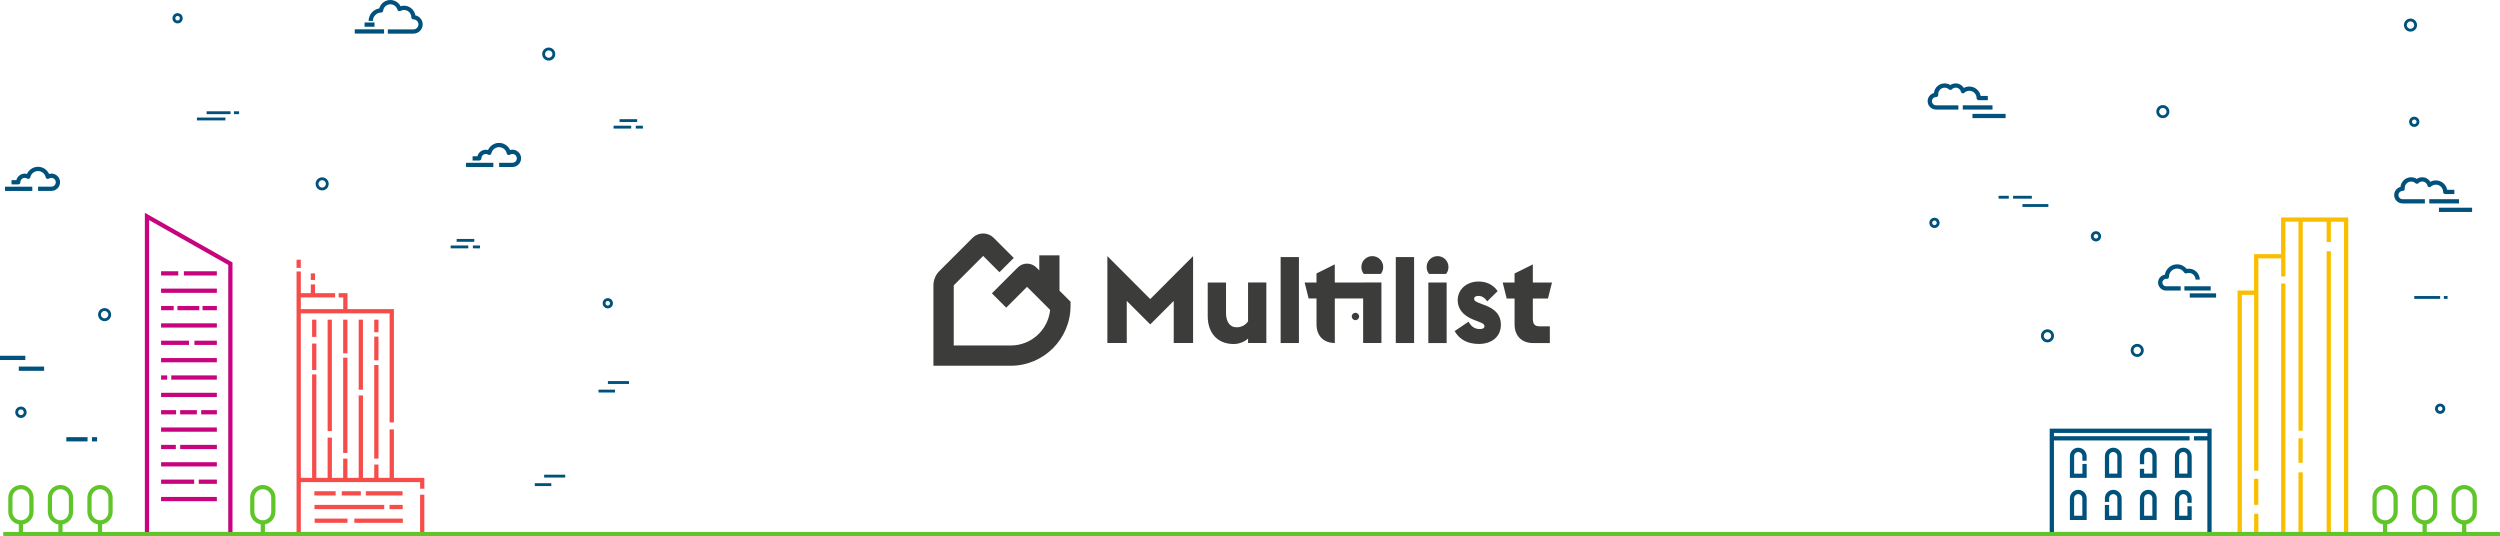 <?xml version="1.0" encoding="UTF-8"?><svg id="a" xmlns="http://www.w3.org/2000/svg" viewBox="0 0 710.51 152.39"><defs><style>.b{fill:#f64d4b;}.c{fill:#f9be00;}.d{fill:#00527d;}.e{fill:#c7037d;}.f{fill:#3c3c3b;}.g{fill:#5fc529;}</style></defs><polygon class="f" points="314.72 72.79 314.72 97.49 320.23 97.49 320.23 85.52 326.9 92.2 333.58 85.52 333.58 97.49 339.08 97.49 339.08 72.79 326.9 85 314.72 72.79"/><path class="f" d="M354.71,91.3c-.69,1.1-1.96,1.72-3.24,1.72-2.06,0-3.03-1.72-3.03-4.06v-8.67h-5.2v9.6c0,4.68,2.72,7.88,7.36,7.88,1.45,0,3.03-.55,4.1-1.55v1.27h5.2v-17.21h-5.2v11.01Z"/><rect class="f" x="363.96" y="73.06" width="5.2" height="24.43"/><path class="f" d="M390.01,72.79c-1.72,0-3.1,1.38-3.1,3.1,0,.76,.24,1.45,.69,1.96h4.82c.45-.52,.69-1.2,.69-1.96,0-1.72-1.38-3.1-3.1-3.1"/><path class="f" d="M387.4,80.29h-8.05v-5.16l-5.2,2.58v2.58h-3.37l1.14,4.54h2.24v7.36c0,3.25,2,5.27,5.2,5.3v-12.66h8.05v12.66h5.2v-17.21h-5.2Z"/><rect class="f" x="396.69" y="73.06" width="5.2" height="24.43"/><path class="f" d="M408.56,72.79c-1.72,0-3.1,1.38-3.1,3.1,0,.76,.24,1.45,.69,1.96h4.82c.45-.52,.69-1.2,.69-1.96,0-1.72-1.38-3.1-3.1-3.1"/><rect class="f" x="405.94" y="80.29" width="5.2" height="17.21"/><path class="f" d="M421.95,86.72l-.72-.28c-1.72-.65-2.27-.86-2.27-1.55,0-.55,.55-.79,1.24-.79,1.07,0,1.83,.62,2.48,1.55l2.96-2.92c-1.31-1.89-3.24-2.72-5.44-2.72-3.3,0-5.92,2.17-5.92,5.33,0,2.44,1.55,4.37,4.54,5.54l.89,.34c1.69,.65,2.17,.86,2.17,1.51,0,.62-.62,.79-1.34,.79-1.55,0-2.48-.86-3.17-2.1l-3.96,2.68c1.48,2.58,3.92,3.65,6.92,3.65,3.51,0,6.23-1.96,6.23-5.47,0-2.55-1.34-4.34-4.61-5.58"/><path class="f" d="M435.64,90.72v-5.88h4.3l1.14-4.54h-5.44v-5.16l-5.2,2.58v2.58h-3.37l1.14,4.54h2.24v7.36c0,3.27,2.03,5.3,5.27,5.3h4.75v-4.75h-2.82c-1.41,0-2-.59-2-2.03"/><path class="f" d="M385.22,88.89c-.58,0-1.05,.47-1.05,1.05s.47,1.05,1.05,1.05,1.05-.47,1.05-1.05-.47-1.05-1.05-1.05"/><path class="f" d="M301.13,72.57h-5.76v4.28l-.84-.84c-1.46-1.45-3.82-1.45-5.27,0l-7.36,7.36,4.07,4.07,5.92-5.92,6.56,6.56c-.57,5.71-5.4,10.11-11.19,10.11h-16.2v-17.06s0-.04,.02-.05l8.34-8.34,4.63,4.63,4.07-4.07-5.71-5.71c-.8-.8-1.86-1.24-3-1.24s-2.2,.44-3,1.24l-9.42,9.42c-1.1,1.1-1.71,2.57-1.71,4.12v22.82h21.96c9.38,0,17.01-7.63,17.01-17.01v-1.19l-3.14-3.14v-10.04Z"/><path class="g" d="M74.7,137.83c-1.98,0-3.6,1.61-3.6,3.6v4.04c0,1.78,1.3,3.26,2.99,3.55v2.76h1.21v-2.76c1.7-.29,2.99-1.77,2.99-3.55v-4.04c0-1.98-1.62-3.6-3.6-3.6m2.39,7.64c0,1.32-1.07,2.39-2.39,2.39s-2.39-1.07-2.39-2.39v-4.04c0-1.32,1.07-2.39,2.39-2.39s2.39,1.07,2.39,2.39v4.04Z"/><path class="g" d="M28.43,137.83c-1.98,0-3.6,1.61-3.6,3.6v4.04c0,1.78,1.3,3.26,2.99,3.55v2.76h1.21v-2.76c1.7-.29,2.99-1.77,2.99-3.55v-4.04c0-1.98-1.62-3.6-3.6-3.6m2.39,7.64c0,1.32-1.07,2.39-2.39,2.39s-2.39-1.07-2.39-2.39v-4.04c0-1.32,1.07-2.39,2.39-2.39s2.39,1.07,2.39,2.39v4.04Z"/><path class="g" d="M17.19,137.83c-1.98,0-3.6,1.61-3.6,3.6v4.04c0,1.78,1.3,3.26,2.99,3.55v2.76h1.21v-2.76c1.7-.29,2.99-1.77,2.99-3.55v-4.04c0-1.98-1.62-3.6-3.6-3.6m2.39,7.64c0,1.32-1.07,2.39-2.39,2.39s-2.39-1.07-2.39-2.39v-4.04c0-1.32,1.07-2.39,2.39-2.39s2.39,1.07,2.39,2.39v4.04Z"/><path class="g" d="M5.95,137.83c-1.98,0-3.6,1.61-3.6,3.6v4.04c0,1.78,1.3,3.26,2.99,3.55v2.76h1.21v-2.76c1.7-.29,2.99-1.77,2.99-3.55v-4.04c0-1.98-1.62-3.6-3.6-3.6m2.39,7.64c0,1.32-1.07,2.39-2.39,2.39s-2.39-1.07-2.39-2.39v-4.04c0-1.32,1.07-2.39,2.39-2.39s2.39,1.07,2.39,2.39v4.04Z"/><path class="g" d="M677.86,137.83c-1.98,0-3.6,1.61-3.6,3.6v4.04c0,1.78,1.3,3.26,2.99,3.55v2.76h1.21v-2.76c1.7-.29,2.99-1.77,2.99-3.55v-4.04c0-1.98-1.62-3.6-3.6-3.6m2.39,7.64c0,1.32-1.07,2.39-2.39,2.39s-2.39-1.07-2.39-2.39v-4.04c0-1.32,1.07-2.39,2.39-2.39s2.39,1.07,2.39,2.39v4.04Z"/><path class="g" d="M689.1,137.83c-1.98,0-3.6,1.61-3.6,3.6v4.04c0,1.78,1.3,3.26,2.99,3.55v2.76h1.21v-2.76c1.7-.29,2.99-1.77,2.99-3.55v-4.04c0-1.98-1.62-3.6-3.6-3.6m2.39,7.64c0,1.32-1.07,2.39-2.39,2.39s-2.39-1.07-2.39-2.39v-4.04c0-1.32,1.07-2.39,2.39-2.39s2.39,1.07,2.39,2.39v4.04Z"/><path class="g" d="M700.34,137.83c-1.98,0-3.6,1.61-3.6,3.6v4.04c0,1.78,1.3,3.26,2.99,3.55v2.76h1.21v-2.76c1.7-.29,2.99-1.77,2.99-3.55v-4.04c0-1.98-1.62-3.6-3.6-3.6m2.39,7.64c0,1.32-1.07,2.39-2.39,2.39s-2.39-1.07-2.39-2.39v-4.04c0-1.32,1.07-2.39,2.39-2.39s2.39,1.07,2.39,2.39v4.04Z"/><polygon class="b" points="120.6 138.9 120.6 135.81 111.95 135.81 111.95 122.04 110.73 122.04 110.73 135.81 107.57 135.81 107.57 132.03 106.36 132.03 106.36 135.81 103.16 135.81 103.16 112.39 101.94 112.39 101.94 135.81 98.74 135.81 98.74 130.35 97.53 130.35 97.53 135.81 94.33 135.81 94.33 124.37 93.11 124.37 93.11 135.81 89.91 135.81 89.91 106.41 88.7 106.41 88.7 135.81 85.5 135.81 85.5 89.06 98.76 89.06 110.73 89.06 110.73 120.05 111.95 120.05 111.95 87.85 98.76 87.85 98.76 83.32 96.25 83.32 96.25 84.53 97.55 84.53 97.55 87.85 85.5 87.85 85.5 84.53 95.24 84.53 95.24 83.32 89.54 83.32 89.54 80.83 88.33 80.83 88.33 83.32 85.5 83.32 85.5 82.59 85.5 81.1 85.5 77.16 84.28 77.16 84.28 81.1 84.28 82.59 84.28 83.32 84.28 83.92 84.28 87.85 84.28 89.06 84.28 135.81 84.28 137.02 84.28 152.39 120.6 152.39 120.6 140.59 119.39 140.59 119.39 151.18 85.5 151.18 85.5 137.02 111.95 137.02 119.39 137.02 119.39 138.9 120.6 138.9"/><rect class="b" x="84.28" y="73.81" width="1.21" height="2.33"/><rect class="b" x="88.33" y="77.69" width="1.21" height="1.87"/><rect class="b" x="88.7" y="97.64" width="1.21" height="7.52"/><rect class="b" x="88.7" y="90.85" width="1.21" height="4.9"/><rect class="b" x="93.11" y="90.85" width="1.21" height="31.67"/><rect class="b" x="97.53" y="101.66" width="1.21" height="27.07"/><rect class="b" x="97.53" y="90.85" width="1.21" height="9.57"/><rect class="b" x="101.94" y="90.85" width="1.21" height="19.92"/><rect class="b" x="106.36" y="103.73" width="1.21" height="26.62"/><rect class="b" x="106.36" y="95.66" width="1.21" height="6.74"/><rect class="b" x="106.36" y="90.85" width="1.21" height="3.58"/><rect class="b" x="103.97" y="139.61" width="10.44" height="1.21"/><rect class="b" x="97.13" y="139.61" width="5.42" height="1.21"/><rect class="b" x="89.34" y="139.61" width="6.05" height="1.21"/><rect class="b" x="110.71" y="143.49" width="3.74" height="1.21"/><rect class="b" x="89.38" y="143.49" width="19.81" height="1.21"/><rect class="b" x="100.7" y="147.38" width="13.79" height="1.21"/><rect class="b" x="89.42" y="147.38" width="9.34" height="1.21"/><path class="e" d="M41.17,60.48v91.92h24.91V74.59l-24.91-14.11Zm23.7,90.7h-22.49V62.56l22.49,12.74v75.88Z"/><rect class="e" x="52.27" y="77.09" width="9.36" height="1.21"/><rect class="e" x="45.78" y="77.09" width="4.88" height="1.21"/><rect class="e" x="45.78" y="82.02" width="15.85" height="1.21"/><rect class="e" x="57.56" y="86.96" width="4.08" height="1.21"/><rect class="e" x="50.43" y="86.96" width="6.21" height="1.21"/><rect class="e" x="45.78" y="86.96" width="3.58" height="1.21"/><rect class="e" x="45.78" y="91.89" width="15.85" height="1.21"/><rect class="e" x="55.26" y="96.82" width="6.37" height="1.21"/><rect class="e" x="45.78" y="96.82" width="7.93" height="1.21"/><rect class="e" x="45.78" y="101.76" width="15.85" height="1.21"/><rect class="e" x="48.67" y="106.69" width="12.96" height="1.21"/><rect class="e" x="45.78" y="106.69" width="1.74" height="1.21"/><rect class="e" x="45.78" y="111.63" width="15.85" height="1.21"/><rect class="e" x="57.18" y="116.56" width="4.46" height="1.21"/><rect class="e" x="51.2" y="116.56" width="4.75" height="1.21"/><rect class="e" x="45.78" y="116.56" width="4.27" height="1.21"/><rect class="e" x="45.78" y="121.49" width="15.85" height="1.21"/><rect class="e" x="51.21" y="126.43" width="10.43" height="1.21"/><rect class="e" x="45.78" y="126.43" width="4.19" height="1.21"/><rect class="e" x="45.78" y="131.36" width="15.85" height="1.21"/><rect class="e" x="56.49" y="136.3" width="5.15" height="1.21"/><rect class="e" x="45.78" y="136.3" width="9.4" height="1.21"/><rect class="e" x="45.78" y="141.23" width="15.85" height="1.21"/><path class="d" d="M582.53,152.39h46.02v-30.57h-46.02v30.57Zm1.21-1.21v-26h38.54v-1.21h-38.54v-.93h43.6v.93h-3.8v1.21h3.8v26h-43.6Z"/><path class="d" d="M590.66,127.24c-1.32,0-2.39,1.07-2.39,2.39v6.19h4.77v-3.96h-1.21v2.75h-2.35v-4.97c0-.65,.53-1.17,1.17-1.17s1.17,.53,1.17,1.17v1.31h1.21v-1.31c0-1.32-1.07-2.39-2.39-2.39"/><path class="d" d="M600.61,127.24c-1.32,0-2.39,1.07-2.39,2.39v6.19h4.77v-6.19c0-1.32-1.07-2.39-2.39-2.39m1.17,7.36h-2.35v-4.97c0-.65,.53-1.17,1.17-1.17s1.17,.53,1.17,1.17v4.97Z"/><path class="d" d="M610.56,127.24c-1.32,0-2.39,1.07-2.39,2.39v2.3h1.21v-2.3c0-.65,.53-1.17,1.17-1.17s1.17,.53,1.17,1.17v4.97h-2.35v-1.37h-1.21v2.58h4.77v-6.19c0-1.32-1.07-2.39-2.39-2.39"/><path class="d" d="M620.51,127.24c-1.32,0-2.39,1.07-2.39,2.39v6.19h4.77v-6.19c0-1.32-1.07-2.39-2.39-2.39m1.17,7.36h-2.35v-4.97c0-.65,.53-1.17,1.17-1.17s1.17,.53,1.17,1.17v4.97Z"/><path class="d" d="M590.66,139.21c-1.32,0-2.39,1.07-2.39,2.39v6.19h4.77v-6.19c0-1.32-1.07-2.39-2.39-2.39m1.17,7.36h-2.35v-4.97c0-.65,.53-1.17,1.17-1.17s1.17,.53,1.17,1.17v4.97Z"/><path class="d" d="M600.61,139.21c-1.32,0-2.39,1.07-2.39,2.39v1.06h1.21v-1.06c0-.65,.53-1.17,1.17-1.17s1.17,.53,1.17,1.17v4.97h-2.35v-3.07h-1.21v4.29h4.77v-6.19c0-1.32-1.07-2.39-2.39-2.39"/><path class="d" d="M610.56,139.21c-1.32,0-2.39,1.07-2.39,2.39v6.19h4.77v-6.19c0-1.32-1.07-2.39-2.39-2.39m1.17,7.36h-2.35v-4.97c0-.65,.53-1.17,1.17-1.17s1.17,.53,1.17,1.17v4.97Z"/><path class="d" d="M620.51,139.21c-1.32,0-2.39,1.07-2.39,2.39v6.19h4.77v-3.9h-1.21v2.69h-2.35v-4.97c0-.65,.53-1.17,1.17-1.17s1.17,.53,1.17,1.17v1.29h1.21v-1.29c0-1.32-1.07-2.39-2.39-2.39"/><rect class="c" x="640.61" y="136.06" width="1.21" height="7.43"/><path class="c" d="M662.45,61.8h-14.16v10.43h-7.68v10.35h-4.69v69.8h31.46V61.8h-4.93Zm3.72,89.38h-3.72V71.39h-1.21v79.79h-6.79v-16.95h-1.21v16.95h-3.72V80.59h-1.21v70.59h-6.47v-5.15h-1.21v5.15h-3.48V83.8h3.48v49.96h1.21v-60.32h6.47v5.14h1.21v-15.58h3.72v59.41h1.21V63.01h6.79v5.77h1.21v-5.77h3.72v88.16Z"/><rect class="c" x="653.23" y="124.57" width="1.21" height="6.95"/><path class="d" d="M5.95,115.55c-.89,0-1.62,.73-1.62,1.62s.73,1.62,1.62,1.62,1.62-.73,1.62-1.62-.73-1.62-1.62-1.62m0,2.43c-.45,0-.81-.36-.81-.81s.36-.81,.81-.81,.81,.36,.81,.81-.36,.81-.81,.81"/><path class="d" d="M29.73,87.56c-1.03,0-1.86,.83-1.86,1.86s.83,1.86,1.86,1.86,1.86-.83,1.86-1.86-.83-1.86-1.86-1.86m0,2.91c-.58,0-1.05-.47-1.05-1.05s.47-1.05,1.05-1.05,1.05,.47,1.05,1.05-.47,1.05-1.05,1.05"/><path class="d" d="M91.56,50.4c-1.03,0-1.86,.83-1.86,1.86s.83,1.86,1.86,1.86,1.86-.84,1.86-1.86-.83-1.86-1.86-1.86m0,2.91c-.58,0-1.05-.47-1.05-1.05s.47-1.05,1.05-1.05,1.05,.47,1.05,1.05-.47,1.05-1.05,1.05"/><path class="d" d="M171.28,86.19c0,.8,.65,1.46,1.46,1.46s1.46-.65,1.46-1.46-.65-1.46-1.46-1.46-1.46,.65-1.46,1.46m2.1,0c0,.36-.29,.65-.65,.65s-.65-.29-.65-.65,.29-.65,.65-.65,.65,.29,.65,.65"/><path class="d" d="M693.5,114.7c-.8,0-1.46,.65-1.46,1.46s.65,1.46,1.46,1.46,1.46-.65,1.46-1.46-.65-1.46-1.46-1.46m0,2.1c-.36,0-.65-.29-.65-.65s.29-.65,.65-.65,.65,.29,.65,.65-.29,.65-.65,.65"/><path class="d" d="M549.78,61.88c-.8,0-1.46,.65-1.46,1.46s.65,1.46,1.46,1.46,1.46-.65,1.46-1.46-.65-1.46-1.46-1.46m0,2.1c-.36,0-.65-.29-.65-.65s.29-.65,.65-.65,.65,.29,.65,.65-.29,.65-.65,.65"/><path class="d" d="M595.68,65.7c-.8,0-1.46,.65-1.46,1.46s.65,1.46,1.46,1.46,1.46-.65,1.46-1.46-.65-1.46-1.46-1.46m0,2.1c-.36,0-.65-.29-.65-.65s.29-.65,.65-.65,.65,.29,.65,.65-.29,.65-.65,.65"/><path class="d" d="M687.6,34.62c0-.8-.65-1.46-1.46-1.46s-1.46,.65-1.46,1.46,.65,1.46,1.46,1.46,1.46-.65,1.46-1.46m-2.1,0c0-.36,.29-.65,.65-.65s.65,.29,.65,.65-.29,.65-.65,.65-.65-.29-.65-.65"/><path class="d" d="M50.47,3.73c-.8,0-1.46,.65-1.46,1.46s.65,1.46,1.46,1.46,1.46-.65,1.46-1.46-.65-1.46-1.46-1.46m0,2.1c-.36,0-.65-.29-.65-.65s.29-.65,.65-.65,.65,.29,.65,.65-.29,.65-.65,.65"/><path class="d" d="M155.95,13.51c-1.03,0-1.86,.83-1.86,1.86s.83,1.86,1.86,1.86,1.86-.83,1.86-1.86-.83-1.86-1.86-1.86m0,2.91c-.58,0-1.05-.47-1.05-1.05s.47-1.05,1.05-1.05,1.05,.47,1.05,1.05-.47,1.05-1.05,1.05"/><path class="d" d="M581.9,93.59c-1.03,0-1.86,.83-1.86,1.86s.83,1.86,1.86,1.86,1.86-.83,1.86-1.86-.83-1.86-1.86-1.86m0,2.91c-.58,0-1.05-.47-1.05-1.05s.47-1.05,1.05-1.05,1.05,.47,1.05,1.05-.47,1.05-1.05,1.05"/><path class="d" d="M607.41,97.73c-1.03,0-1.86,.83-1.86,1.86s.83,1.86,1.86,1.86,1.86-.84,1.86-1.86-.83-1.86-1.86-1.86m0,2.91c-.58,0-1.05-.47-1.05-1.05s.47-1.05,1.05-1.05,1.05,.47,1.05,1.05-.47,1.05-1.05,1.05"/><path class="d" d="M614.69,33.58c1.03,0,1.86-.83,1.86-1.86s-.83-1.86-1.86-1.86-1.86,.84-1.86,1.86,.83,1.86,1.86,1.86m0-2.91c.58,0,1.05,.47,1.05,1.05s-.47,1.05-1.05,1.05-1.05-.47-1.05-1.05,.47-1.05,1.05-1.05"/><path class="d" d="M685.07,5.27c-1.03,0-1.86,.83-1.86,1.86s.83,1.86,1.86,1.86,1.86-.83,1.86-1.86-.83-1.86-1.86-1.86m0,2.91c-.58,0-1.05-.47-1.05-1.05s.47-1.05,1.05-1.05,1.05,.47,1.05,1.05-.47,1.05-1.05,1.05"/><rect class="d" y="101.11" width="7.2" height="1.21"/><rect class="d" x="5.34" y="104.18" width="7.2" height="1.21"/><rect class="d" x="18.85" y="124.24" width="6.03" height="1.21"/><rect class="d" x="26.13" y="124.24" width="1.46" height="1.21"/><rect class="d" x="58.72" y="31.63" width="6.79" height=".81"/><rect class="d" x="66.49" y="31.63" width="1.46" height=".81"/><rect class="d" x="55.97" y="33.41" width="8.09" height=".81"/><rect class="d" x="172.77" y="108.31" width="5.99" height=".81"/><rect class="d" x="170.1" y="110.74" width="4.69" height=".81"/><rect class="d" x="154.65" y="134.91" width="5.99" height=".81"/><rect class="d" x="151.99" y="137.33" width="4.69" height=".81"/><rect class="d" x="686.14" y="84.13" width="7.36" height=".81"/><rect class="d" x="694.56" y="84.13" width="1.05" height=".81"/><rect class="d" x="568" y="55.65" width="2.91" height=".81"/><rect class="d" x="574.79" y="58" width="7.36" height=".81"/><rect class="d" x="572.12" y="55.65" width="5.34" height=".81"/><rect class="d" x="129.78" y="67.91" width="5.01" height=".81"/><rect class="d" x="128.08" y="69.77" width="5.01" height=".81"/><rect class="d" x="134.39" y="69.77" width="2.02" height=".81"/><rect class="d" x="176.08" y="33.87" width="5.01" height=".81"/><rect class="d" x="174.38" y="35.73" width="5.01" height=".81"/><rect class="d" x="180.69" y="35.73" width="2.02" height=".81"/><path class="d" d="M145.63,42.55c-.23,0-.45,.03-.66,.09-.54-1.21-1.77-2.03-3.14-2.03s-2.58,.82-3.13,2.02c-.2-.05-.42-.08-.63-.08-1.15,0-2.12,.79-2.39,1.86h-1.37v1.21h1.9c.33,0,.61-.27,.61-.61,0-.69,.56-1.25,1.25-1.25,.24,0,.47,.07,.67,.19,.17,.11,.38,.12,.56,.05,.18-.08,.32-.24,.36-.43,.22-1.02,1.13-1.75,2.17-1.75s1.97,.74,2.18,1.77c.04,.2,.18,.36,.36,.44,.19,.08,.4,.05,.57-.06,.21-.14,.45-.21,.69-.21,.69,0,1.25,.56,1.25,1.25s-.56,1.25-1.25,1.25h-3.78v1.21h3.78c1.36,0,2.47-1.11,2.47-2.47s-1.11-2.47-2.47-2.47"/><rect class="d" x="132.45" y="46.27" width="7.76" height="1.21"/><path class="d" d="M14.6,49.34c-.23,0-.45,.03-.66,.09-.54-1.21-1.77-2.03-3.14-2.03s-2.58,.82-3.13,2.02c-.2-.05-.42-.08-.63-.08-1.15,0-2.12,.79-2.39,1.86h-1.37v1.21h1.9c.33,0,.61-.27,.61-.61,0-.69,.56-1.25,1.25-1.25,.24,0,.47,.07,.67,.19,.17,.11,.38,.12,.56,.05s.32-.24,.36-.43c.22-1.01,1.13-1.75,2.17-1.75s1.97,.74,2.18,1.77c.04,.2,.18,.36,.36,.44,.19,.08,.4,.05,.57-.06,.21-.14,.45-.21,.69-.21,.69,0,1.25,.56,1.25,1.25s-.56,1.25-1.25,1.25h-3.78v1.21h3.78c1.36,0,2.47-1.11,2.47-2.47s-1.11-2.47-2.47-2.47"/><rect class="d" x="1.42" y="53.06" width="7.76" height="1.21"/><path class="d" d="M118.05,4.35c-.26-1.55-1.61-2.73-3.23-2.73-.33,0-.66,.05-.97,.15-.55-1.07-1.67-1.77-2.91-1.77-1.49,0-2.77,1-3.15,2.39-1.71,.27-3.03,1.78-3.03,3.55h1.21c0-1.29,1.05-2.36,2.34-2.38,.3,0,.55-.23,.59-.53,.12-1.03,1-1.81,2.05-1.81,.93,0,1.74,.62,1.99,1.51,.05,.18,.18,.33,.35,.4,.17,.07,.37,.06,.53-.03,.31-.17,.66-.26,1.01-.26,1.14,0,2.06,.92,2.06,2.06,0,.33,.27,.61,.61,.61,.78,0,1.42,.64,1.42,1.42s-.64,1.42-1.42,1.42h-7.28v1.21h7.28c1.45,0,2.63-1.18,2.63-2.63,0-1.26-.89-2.31-2.07-2.57"/><rect class="d" x="100.82" y="8.33" width="8.33" height="1.21"/><rect class="d" x="103.61" y="6.39" width="2.83" height="1.21"/><path class="d" d="M558.27,26.37c.38-.36,.89-.57,1.42-.57,1.14,0,2.06,.93,2.06,2.06,0,.34,.27,.61,.61,.61h2.59v-1.21h-2.04c-.29-1.52-1.62-2.67-3.22-2.67-.56,0-1.09,.14-1.57,.4-.48-.79-1.34-1.29-2.31-1.29-.56,0-1.08,.16-1.53,.47-.48-.31-1.04-.47-1.63-.47-1.57,0-2.87,1.21-3.02,2.74-1.03,.26-1.79,1.2-1.79,2.31,0,1.32,1.07,2.39,2.39,2.39h6.34v-1.21h-6.34c-.65,0-1.17-.53-1.17-1.17s.52-1.17,1.17-1.17h.01c.17,0,.34-.07,.45-.2,.12-.13,.17-.3,.16-.47,0-.06,0-.12,0-.18,0-1,.82-1.82,1.82-1.82,.46,0,.9,.17,1.23,.48,.24,.22,.62,.21,.85-.03,.29-.29,.67-.46,1.08-.46,.7,0,1.3,.47,1.46,1.15,.05,.21,.21,.38,.42,.44,.21,.06,.43,0,.59-.14"/><rect class="d" x="557.83" y="29.93" width="8.45" height="1.21"/><rect class="d" x="560.58" y="32.36" width="9.42" height="1.21"/><path class="d" d="M690.86,53.05c.38-.36,.89-.57,1.42-.57,1.14,0,2.06,.93,2.06,2.06,0,.34,.27,.61,.61,.61h2.59v-1.21h-2.04c-.29-1.52-1.62-2.67-3.22-2.67-.56,0-1.09,.14-1.57,.4-.48-.79-1.34-1.29-2.31-1.29-.56,0-1.08,.16-1.53,.47-.48-.31-1.04-.47-1.63-.47-1.57,0-2.87,1.21-3.02,2.74-1.03,.26-1.79,1.2-1.79,2.31,0,1.32,1.07,2.39,2.39,2.39h6.34v-1.21h-6.34c-.65,0-1.17-.53-1.17-1.17s.52-1.17,1.17-1.17h.01c.17,0,.34-.07,.45-.2,.12-.13,.17-.3,.16-.47,0-.06,0-.12,0-.18,0-1,.82-1.82,1.82-1.82,.46,0,.9,.17,1.23,.48,.24,.22,.62,.21,.85-.03,.29-.29,.67-.46,1.08-.46,.7,0,1.3,.47,1.46,1.15,.05,.21,.21,.38,.42,.44,.21,.06,.43,0,.59-.14"/><rect class="d" x="690.41" y="56.61" width="8.45" height="1.21"/><rect class="d" x="693.16" y="59.03" width="9.42" height="1.21"/><path class="d" d="M621.43,77.68c.21-.08,.43-.11,.65-.11,1.05,0,1.9,.85,1.9,1.9h1.21c0-1.71-1.39-3.11-3.11-3.11-.21,0-.41,.02-.61,.06-.67-.82-1.66-1.3-2.73-1.3-1.75,0-3.21,1.28-3.48,2.95-1.09,.16-1.93,1.1-1.93,2.24,0,1.21,.98,2.22,2.18,2.26,.02,0,.03,0,.05,0h4.2v-1.21h-4.18c-.57-.01-1.03-.48-1.03-1.05s.47-1.05,1.05-1.05c.05,0,.1,0,.15,0,.17,.02,.35-.03,.48-.14,.13-.11,.21-.28,.21-.46v-.02c0-1.27,1.04-2.31,2.32-2.31,.81,0,1.54,.41,1.97,1.1,.15,.24,.45,.35,.72,.25"/><rect class="d" x="620.81" y="81.36" width="7.48" height="1.21"/><rect class="d" x="622.34" y="83.37" width="7.48" height="1.21"/><rect class="g" x=".93" y="151.18" width="709.58" height="1.21"/></svg>